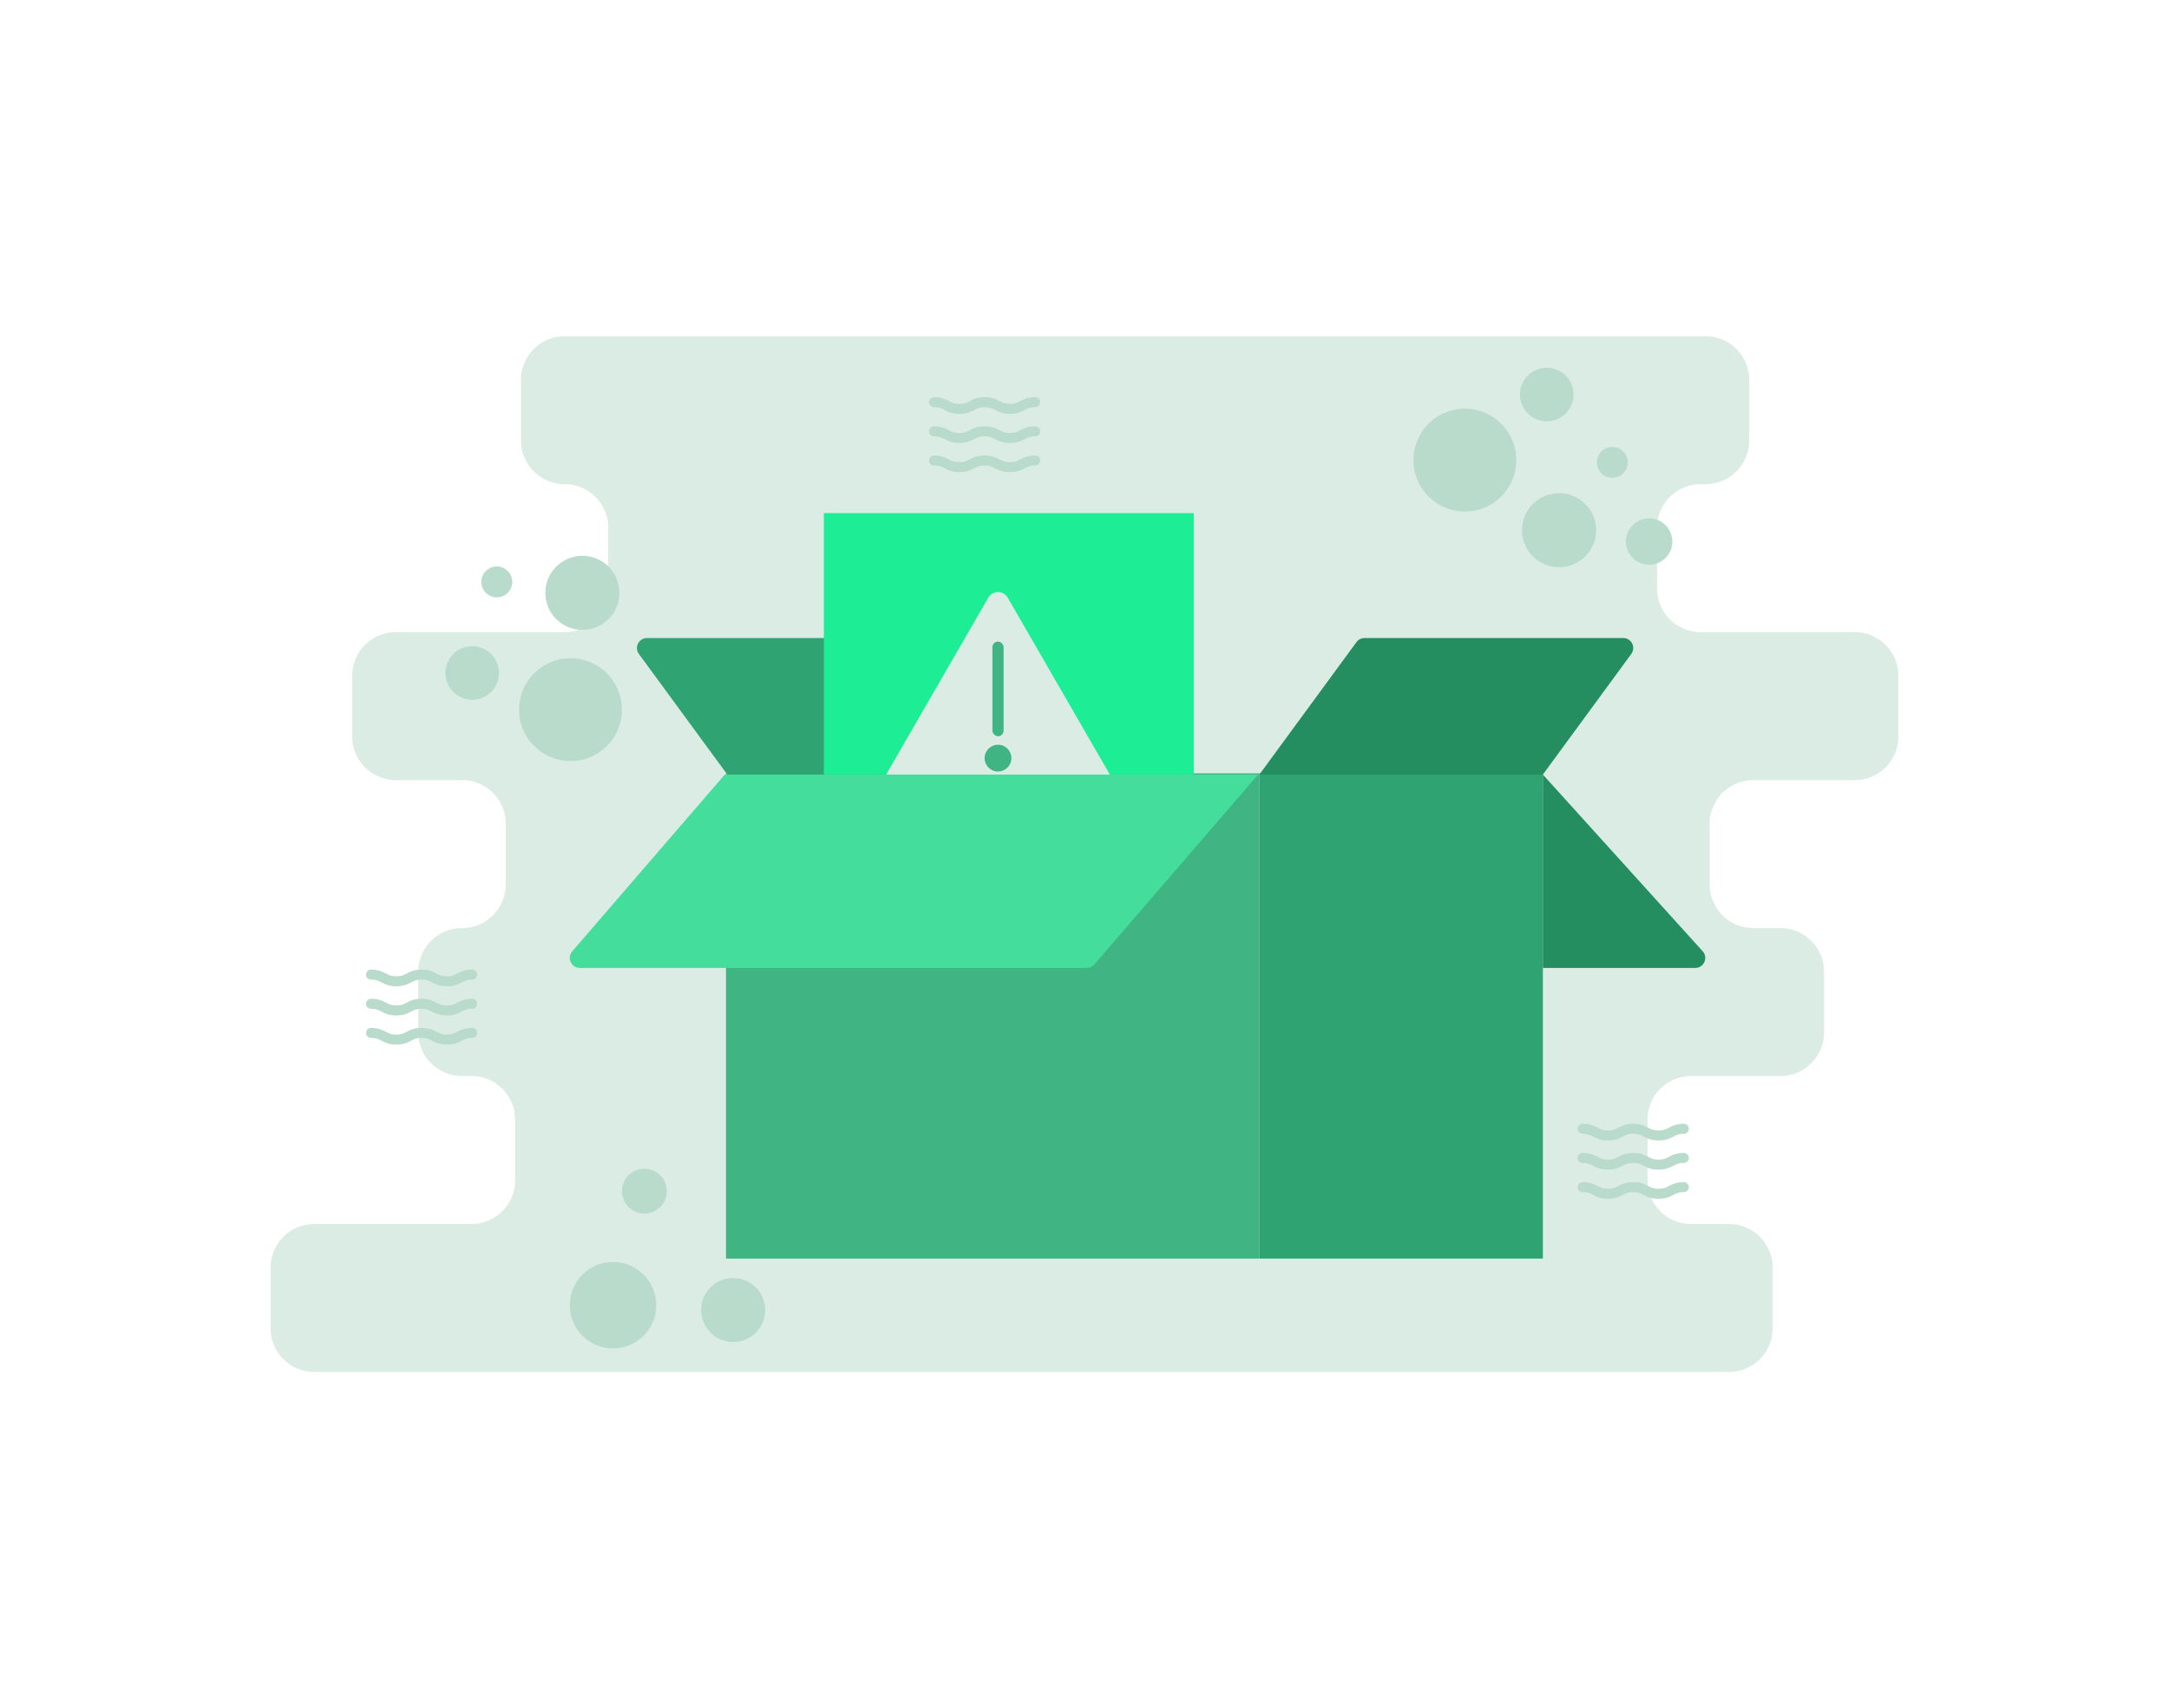 <svg xmlns="http://www.w3.org/2000/svg" id="Emptybox" viewBox="0 0 650 512">
  <path fill="#dbece5" d="M568.904,220.745V202.554a13.079,13.079,0,0,0-13.079-13.079h-46.166a13.079,13.079,0,0,1-13.079-13.079V158.204a13.079,13.079,0,0,1,13.079-13.079h1.458a13.079,13.079,0,0,0,13.079-13.079V113.854a13.079,13.079,0,0,0-13.079-13.079H169.209a13.079,13.079,0,0,0-13.079,13.079v18.191a13.079,13.079,0,0,0,13.079,13.079h0a13.079,13.079,0,0,1,13.079,13.079v18.191a13.079,13.079,0,0,1-13.079,13.079H118.63a13.079,13.079,0,0,0-13.079,13.079v18.191a13.079,13.079,0,0,0,13.079,13.079h19.847a13.079,13.079,0,0,1,13.079,13.079v18.191a13.079,13.079,0,0,1-13.079,13.079h-.048A13.079,13.079,0,0,0,125.349,291.255V309.446a13.079,13.079,0,0,0,13.079,13.079h2.871a13.079,13.079,0,0,1,13.079,13.079v18.191a13.079,13.079,0,0,1-13.079,13.079H94.175a13.079,13.079,0,0,0-13.079,13.079v18.191A13.079,13.079,0,0,0,94.175,411.225h423.963a13.079,13.079,0,0,0,13.079-13.079V379.955a13.079,13.079,0,0,0-13.079-13.079H506.798a13.079,13.079,0,0,1-13.079-13.079V335.605a13.079,13.079,0,0,1,13.079-13.079h26.74A13.079,13.079,0,0,0,546.617,309.446V291.255a13.079,13.079,0,0,0-13.079-13.079H525.426a13.079,13.079,0,0,1-13.079-13.079V246.904A13.079,13.079,0,0,1,525.426,233.825H555.825A13.079,13.079,0,0,0,568.904,220.745Z" class="colordbe8ec svgShape"></path>
  <rect width="159.84" height="145.44" x="217.561" y="231.797" fill="#40b583" class="color409cb5 svgShape"></rect>
  <rect width="84.96" height="145.44" x="377.401" y="231.797" fill="#30a372" class="color3086a3 svgShape"></rect>
  <path fill="#258e61" d="M462.361,232.157h-84.96l29.101-39.694a3,3,0,0,1,2.419-1.226h77.52a3,3,0,0,1,2.419,4.774Z" class="color25788e svgShape"></path>
  <path fill="#30a372" d="M217.956,232.157h84.96l-29.101-39.694a3,3,0,0,0-2.419-1.226H193.876a3,3,0,0,0-2.419,4.774Z" class="color3086a3 svgShape"></path>
  <path fill="#258e61" d="M510.293,285.158l-47.932-53h0v57.96h45.66A3,3,0,0,0,510.293,285.158Z" class="color25788e svgShape"></path>
  <rect width="110.853" height="78.366" x="246.893" y="153.791" fill="#1dee95" class="coloree781d svgShape"></rect>
  <path fill="#dbece5" d="M299.08,236.995h-30.498a3.354,3.354,0,0,1-2.905-5.031l15.249-26.412,15.249-26.412a3.354,3.354,0,0,1,5.809,0l15.249,26.412,15.249,26.412a3.354,3.354,0,0,1-2.905,5.031Z" class="colordbe8ec svgShape"></path>
  <rect width="3.356" height="28.368" x="297.402" y="192.301" fill="#40b583" rx="1.678" class="color409cb5 svgShape"></rect>
  <circle cx="299.08" cy="227.235" r="4.014" fill="#40b583" transform="rotate(-84.345 299.08 227.235)" class="color409cb5 svgShape"></circle>
  <path fill="#45dd9c" d="M325.667,290.117H173.751a3,3,0,0,1-2.272-4.96l45.722-53h159.84l-49.102,56.92A3,3,0,0,1,325.667,290.117Z" class="color47acc4 svgShape"></path>
  <path fill="none" stroke="#b9dbcc" stroke-linecap="round" stroke-miterlimit="10" stroke-width="3" d="M474.287 338.334c3.79 0 3.79 2 7.579 2 3.788 0 3.788-2 7.577-2 3.791 0 3.791 2 7.582 2s3.791-2 7.582-2M474.287 347.074c3.79 0 3.79 2 7.579 2 3.788 0 3.788-2 7.577-2 3.791 0 3.791 2 7.582 2s3.791-2 7.582-2M474.287 355.813c3.79 0 3.79 2 7.579 2 3.788 0 3.788-2 7.577-2 3.791 0 3.791 2 7.582 2s3.791-2 7.582-2M111.183 292.117c3.79 0 3.79 2 7.579 2 3.788 0 3.788-2 7.577-2 3.791 0 3.791 2 7.582 2s3.791-2 7.582-2M111.183 300.856c3.79 0 3.79 2 7.579 2 3.788 0 3.788-2 7.577-2 3.791 0 3.791 2 7.582 2s3.791-2 7.582-2M111.183 309.596c3.79 0 3.79 2 7.579 2 3.788 0 3.788-2 7.577-2 3.791 0 3.791 2 7.582 2s3.791-2 7.582-2M279.905 120.543c3.79 0 3.79 2 7.579 2 3.788 0 3.788-2 7.577-2 3.791 0 3.791 2 7.582 2s3.791-2 7.582-2M279.905 129.282c3.79 0 3.79 2 7.579 2 3.788 0 3.788-2 7.577-2 3.791 0 3.791 2 7.582 2s3.791-2 7.582-2M279.905 138.022c3.79 0 3.79 2 7.579 2 3.788 0 3.788-2 7.577-2 3.791 0 3.791 2 7.582 2s3.791-2 7.582-2" class="colorStrokeb9d4db svgStroke"></path>
  <circle cx="183.705" cy="391.21" r="12.96" fill="#b9dbcc" class="colorb9d4db svgShape"></circle>
  <circle cx="193.109" cy="357.024" r="6.72" fill="#b9dbcc" class="colorb9d4db svgShape"></circle>
  <circle cx="219.723" cy="392.65" r="9.6" fill="#b9dbcc" class="colorb9d4db svgShape"></circle>
  <circle cx="170.969" cy="212.701" r="15.42" fill="#b9dbcc" class="colorb9d4db svgShape"></circle>
  <circle cx="141.504" cy="201.718" r="8.032" fill="#b9dbcc" class="colorb9d4db svgShape"></circle>
  <circle cx="148.882" cy="174.415" r="4.633" fill="#b9dbcc" class="colorb9d4db svgShape"></circle>
  <circle cx="174.529" cy="177.693" r="11.107" fill="#b9dbcc" class="colorb9d4db svgShape"></circle>
  <circle cx="438.988" cy="137.917" r="15.42" fill="#b9dbcc" class="colorb9d4db svgShape"></circle>
  <circle cx="463.523" cy="118.249" r="8.032" fill="#b9dbcc" class="colorb9d4db svgShape"></circle>
  <circle cx="494.205" cy="162.323" r="6.952" fill="#b9dbcc" class="colorb9d4db svgShape"></circle>
  <circle cx="483.183" cy="138.58" r="4.633" fill="#b9dbcc" class="colorb9d4db svgShape"></circle>
  <circle cx="467.22" cy="158.92" r="11.107" fill="#b9dbcc" class="colorb9d4db svgShape"></circle>
</svg>
